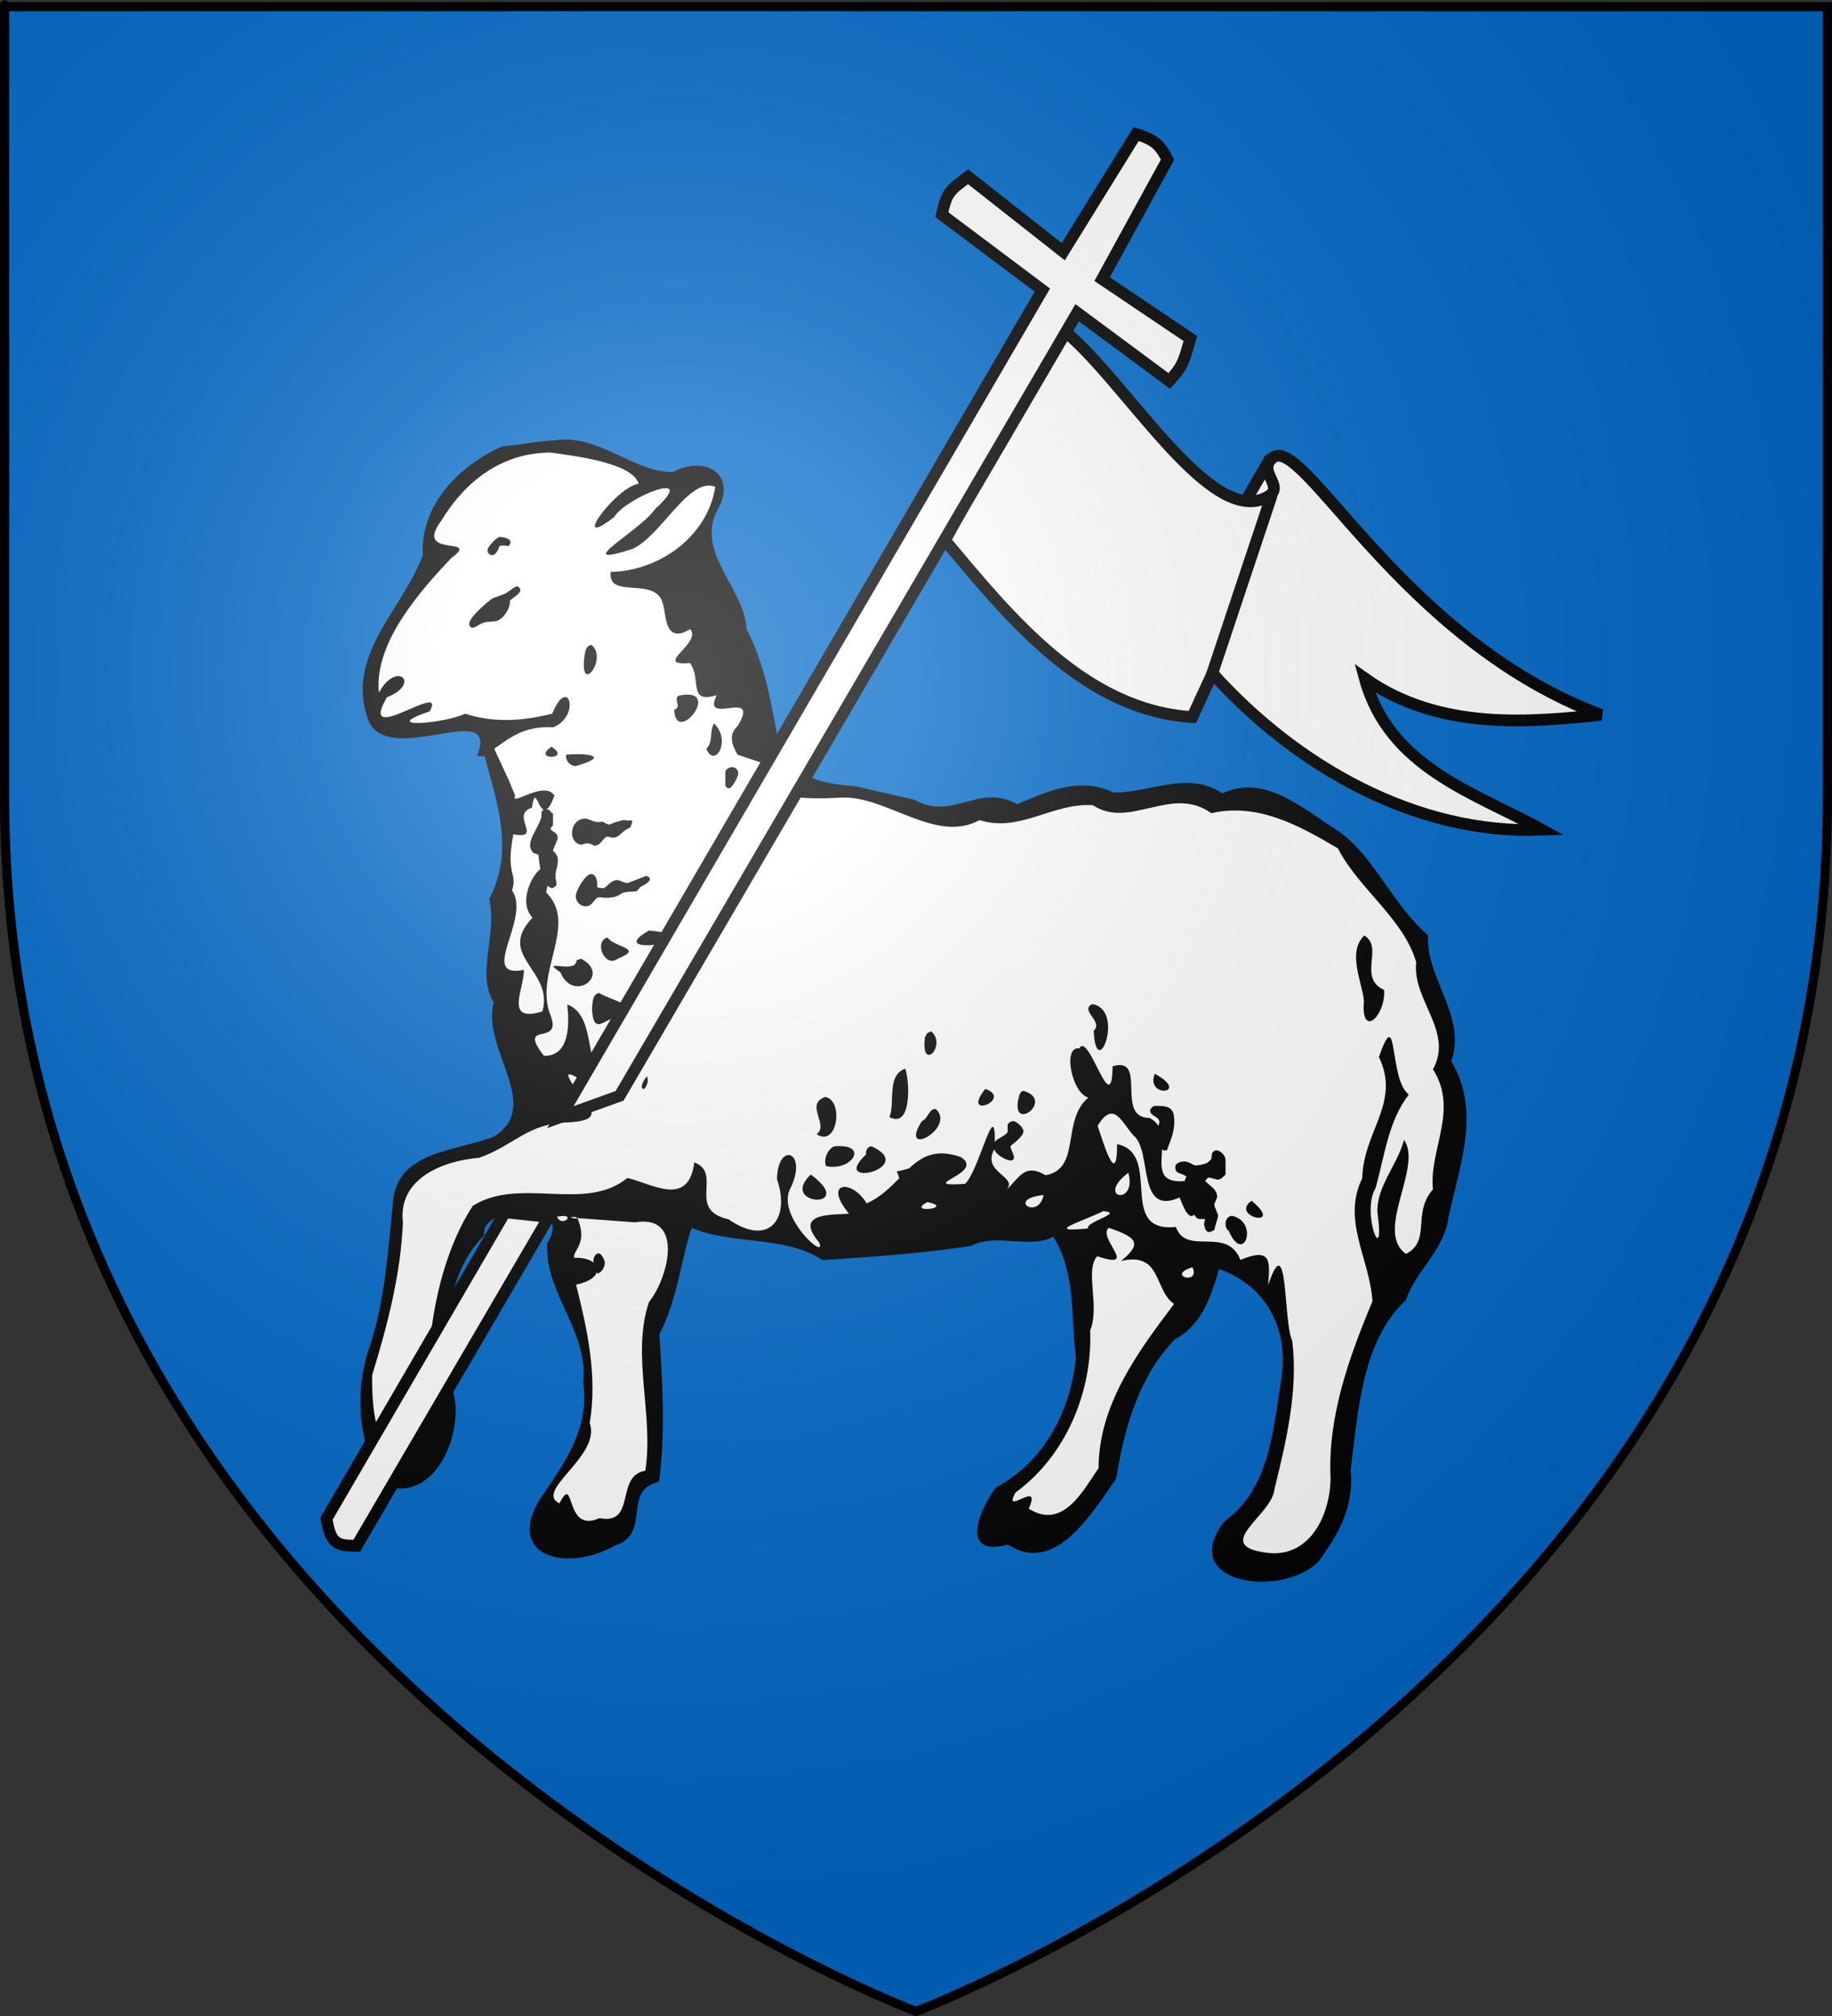 <?xml version="1.0" encoding="UTF-8" standalone="no"?>
<!-- Created with Inkscape (http://www.inkscape.org/) -->
<svg
   xmlns:svg="http://www.w3.org/2000/svg"
   xmlns="http://www.w3.org/2000/svg"
   xmlns:xlink="http://www.w3.org/1999/xlink"
   version="1.0"
   width="600"
   height="660"
   id="svg2">
  <rect width="100%" height="100%" fill="#333333" stroke="none"/>
  <defs
     id="defs6">
    <linearGradient
       id="linearGradient2893">
      <stop
         style="stop-color:#ffffff;stop-opacity:0.314"
         offset="0"
         id="stop2895" />
      <stop
         style="stop-color:#ffffff;stop-opacity:0.251"
         offset="0.19"
         id="stop2897" />
      <stop
         style="stop-color:#6b6b6b;stop-opacity:0.125"
         offset="0.6"
         id="stop2901" />
      <stop
         style="stop-color:#000000;stop-opacity:0.125"
         offset="1"
         id="stop2899" />
    </linearGradient>
    <radialGradient
       cx="221.445"
       cy="226.331"
       r="300"
       fx="221.445"
       fy="226.331"
       id="radialGradient3163"
       xlink:href="#linearGradient2893"
       gradientUnits="userSpaceOnUse"
       gradientTransform="matrix(1.353,0,0,1.349,-77.629,-85.747)" />
  </defs>
  <g
     style="display:inline"
     id="layer3">
    <path
       d="M 300,658.5 C 300,658.5 598.5,546.18 598.5,260.728 C 598.5,-24.723 598.5,2.176 598.5,2.176 L 1.5,2.176 L 1.5,260.728 C 1.5,546.18 300,658.5 300,658.5 z "
       style="fill:#0169c9;fill-opacity:1;fill-rule:evenodd;stroke:none;stroke-width:1px;stroke-linecap:butt;stroke-linejoin:miter;stroke-opacity:1"
       id="path2855" />
  </g>
  <g
     id="layer4">
    <g
       transform="matrix(1.278,0,0,1.278,-732.252,430.161)"
       id="g3288">
      <path
         d="M 717.938,-224 C 717.613,-224.004 717.297,-223.982 716.969,-223.969 C 716.269,-223.94 715.562,-223.868 714.844,-223.75 C 710.412,-223.581 706.084,-222.569 701.688,-222.25 C 690.759,-217.4 680.588,-207.245 681.344,-194.469 C 676.36,-180.685 661.646,-169.041 667.094,-152.812 C 671.457,-138.918 701.514,-158.408 695.188,-142.875 L 697.156,-142.875 C 700.319,-130.953 704.872,-118.791 698.327,-106.246 C 700.489,-97.294 694.94,-87.124 699.5,-79.812 C 696.246,-67.99 712.183,-53.403 699.625,-45.469 C 690.471,-41.707 674.734,-41.953 673.688,-28.781 C 672.344,-15.839 671.619,-2.79 667.281,9.594 C 663.757,20.822 664.787,34.247 671.688,43.969 C 684.635,48.687 692.366,29.708 688.906,19.312 C 686.151,6.103 687.245,-10.508 697.094,-20.156 C 695.372,-27.502 720.749,-30.162 713.188,-18.094 C 712.415,-5.479 723.853,4.3 722.406,17.531 C 724.177,29.377 717.523,38.351 711.344,47.406 C 702.278,62.176 718.269,66.372 730.656,59.281 C 739.96,56.418 732.291,44.949 741.844,43.031 C 743.52,30.565 742.762,17.71 741.938,5.125 C 746.507,-3.006 748.092,-16.829 750.281,-22.062 C 759.98,-17.718 774.225,-20.14 783.75,-13.812 C 796.655,-14.597 810.291,-15.612 821.844,-17.438 C 828.165,-20.83 836.782,-16.533 842.938,-19.781 C 848.812,-9.986 847.285,0.408 848.688,11.219 C 847.279,24.879 840.594,37.89 828.188,44.406 C 823.95,50.047 818.694,62.492 831.25,59.062 C 843.548,67.12 852.916,50.646 859,42.219 C 861.036,29.488 864.683,16.31 873.938,6.562 C 881.39,2.646 883.421,-5.321 885.438,-11.5 C 897.944,-6.991 903.508,4.453 901.188,17.531 C 899.066,30.586 898.171,44.864 886.719,53.156 C 874.069,69.494 902.569,73.014 911.219,62.969 C 916.029,56.076 919.942,49.716 919.094,40 C 920.992,25.189 921.909,7.041 933.188,-3.5 C 936.005,-11.367 943.085,-16.395 944.156,-24.688 C 946.936,-37.849 952.618,-51.959 944.875,-64.719 C 948.94,-76.18 938.408,-85.684 938.906,-97.031 C 929.882,-104.733 924.822,-117.667 915.906,-123.719 C 907.124,-129.172 897.204,-138.547 886.188,-133.344 C 877.492,-139.301 867.732,-133.47 858.312,-133.562 C 849.558,-137.825 841.001,-133.648 833.625,-130.594 C 823.752,-136.111 817.195,-126.151 807.312,-131.719 C 802.164,-132.89 797.023,-134.078 791.875,-135.25 C 782.897,-135.693 775.967,-138.184 772.875,-144.514 C 770.71,-155.409 769.443,-165.446 764.281,-175.406 C 763.88,-185.547 751.796,-194.42 756.375,-205.094 C 762.499,-215.019 753.802,-220.115 745.469,-215.688 C 736.343,-215.451 727.995,-223.872 717.938,-224 z "
         style="fill:#000000;fill-opacity:1;fill-rule:nonzero;stroke:none;stroke-width:1.327;stroke-linecap:round;stroke-linejoin:miter;stroke-miterlimit:3.864;stroke-dasharray:none"
         id="path3777" />
      <path
         d="M 714,-220.656 C 701.665,-220.597 692.333,-213.528 686,-203.125 C 678.785,-193.458 696.547,-199.422 688.594,-193.625 C 681.578,-186.123 668.726,-172.352 670.062,-159.156 C 674.686,-167.577 680.977,-161.449 672.125,-157.969 C 664.318,-144.591 687.688,-162.636 683.094,-154.375 C 669.422,-149.748 686.991,-151.256 692.156,-153.75 C 699.907,-151.323 707.001,-151.92 714.5,-153.781 C 718.561,-163.865 721.969,-153.266 714.75,-150.281 C 707.211,-150.723 703.445,-147.437 699.625,-144.781 L 703.281,-136.875 L 705,-132.75 C 703.517,-129.714 712.376,-136.883 715.062,-132.781 C 714.263,-130.607 713.597,-129.596 713.031,-129.25 C 714.13,-129.218 713.67,-128.688 714.688,-128.188 L 714.688,-125.375 C 714.711,-124.858 714.094,-124.829 714.094,-124.312 C 714.094,-123.537 715.875,-123.55 715.875,-122 C 715.875,-121.225 714.688,-119.173 714.688,-118.656 C 717.443,-116.311 714.686,-113.861 715.469,-110.906 C 715.802,-109.428 715.303,-109.724 714.688,-109.094 C 714.131,-109.094 713.682,-109.319 713.281,-109.688 C 713.176,-109.171 713.066,-108.613 712.906,-108 C 721.292,-99.754 709.786,-87.537 713.969,-76.719 C 717.431,-68.178 705.194,-75.444 712.344,-66.125 C 719.177,-65.964 718.843,-74.614 718.344,-79.281 C 727.547,-75.792 720.598,-56.965 732.531,-61.625 C 734.591,-56.352 726.477,-49.253 728.719,-58.375 C 725.101,-56.015 714.211,-66.823 720.531,-57.594 C 726.091,-51.661 726.367,-49.459 718.438,-49.062 C 708.128,-48.789 704.854,-43.242 695.781,-40 C 686.547,-39.261 674.916,-34.738 676.219,-23.469 C 675.674,-10.1 672.227,2.986 668.344,15.656 C 668.19,23.501 669.24,35.639 674.906,33.344 C 682.554,35.445 687.615,17.312 683.031,9.25 C 683.892,-3.481 687.629,-17.84 694.125,-27.688 C 706.158,-35.301 722.923,-25.918 733.75,-34.844 C 740.221,-33.298 749.379,-27.23 750.906,-38.812 C 758.334,-35.996 748.756,-26.662 759.656,-24.25 C 770.139,-16.995 775.534,-24.458 772.094,-34.5 C 772.199,-44.158 780.025,-41.854 775.656,-32.438 C 771.399,-25.386 785.151,-13.192 782.875,-18.344 C 775.963,-26.389 787.237,-25.227 790.531,-25.719 C 783.723,-33.866 791.225,-34.715 795.062,-28.312 C 798.583,-29.899 801.095,-32.385 803.406,-34.75 C 803.296,-35.274 803.089,-35.833 802.781,-36.5 C 803.706,-36.667 804.992,-37.032 805.938,-37.281 C 809.261,-40.383 812.826,-42.413 819.188,-40.188 C 825.849,-36.044 806.89,-32.493 820.281,-33.312 C 823.875,-36.647 828.086,-56.078 827.906,-44.031 C 828.592,-45.077 830.255,-45.351 831.188,-46.562 C 831.187,-47.079 831.188,-47.858 831.188,-48.375 C 831.187,-48.892 832.148,-49.406 832.625,-49.406 C 833.341,-49.406 835.25,-47.846 835.25,-46.812 C 835.25,-45.262 831.906,-43.196 831.906,-42.938 C 831.906,-42.421 832.844,-40.61 832.844,-40.094 C 832.844,-39.577 832.625,-39.852 832.625,-39.594 C 832.386,-39.335 832.384,-39.313 831.906,-39.312 C 831.075,-39.312 828.424,-40.488 827.75,-42.156 C 824.501,-36.208 833.844,-35.276 830.969,-31.875 C 834.37,-35.133 835.625,-38.651 840.906,-35.531 C 850.15,-37.19 844.841,-49.503 851.875,-55.438 C 847.636,-56.495 845.179,-68.698 849.562,-68.031 C 852.007,-72.572 857.922,-49.137 858.094,-63.438 C 867.192,-66.196 858.602,-50.193 867.531,-50.219 C 868.597,-49.689 869.312,-48.987 869.812,-48.188 C 869.962,-48.607 870.094,-48.979 870.094,-49.156 C 870.094,-49.673 869.844,-49.648 869.844,-49.906 C 869.128,-50.681 867.688,-50.958 867.688,-52.25 C 868.225,-53.219 868.768,-53.325 869.406,-53.312 C 869.619,-53.308 869.855,-53.281 870.094,-53.281 C 873.435,-53.281 873.906,-51.74 873.906,-49.156 C 873.906,-46.573 872.955,-44.49 872,-41.906 L 871.031,-41.906 C 870.939,-42.045 870.867,-42.151 870.781,-42.281 C 870.531,-37.794 869.652,-33.438 876.562,-34.031 C 876.638,-34.413 876.821,-34.8 877,-35.188 C 875.807,-36.221 874.156,-35.723 874.156,-37.531 C 874.156,-38.823 875.815,-39.063 876.531,-39.062 C 877.725,-39.063 878.69,-38.031 879.406,-38.031 C 879.884,-38.031 881.315,-38.304 882.031,-38.562 C 882.509,-38.821 883.199,-39.327 883.438,-39.844 C 883.437,-40.102 883.449,-40.89 883.688,-41.406 C 883.688,-41.406 884.179,-41.906 884.656,-41.906 C 885.85,-41.906 887.031,-40.369 887.031,-39.594 L 887.031,-35.719 C 886.315,-34.944 885.602,-34.406 885.125,-34.406 C 884.648,-34.406 883.227,-34.938 882.75,-34.938 C 882.273,-34.937 882.259,-34.415 881.781,-34.156 C 882.736,-32.864 884.875,-32.098 884.875,-30.031 C 884.875,-29.515 884.156,-28.485 884.156,-27.969 C 884.156,-27.452 885.125,-25.642 885.125,-25.125 C 885.125,-24.608 884.395,-22.792 884.156,-21.5 C 883.679,-21.242 883.227,-20.969 882.75,-20.969 C 881.795,-20.969 881.531,-22.804 881.531,-23.062 C 881.531,-23.579 881.781,-23.827 881.781,-24.344 C 881.065,-24.344 879.884,-24.069 879.406,-24.844 C 879.244,-25.019 879.097,-25.237 878.938,-25.469 C 878.276,-24.441 876.907,-25.199 875.281,-29.844 C 864.129,-24.845 868.386,-41.928 863.406,-45.75 C 860.301,-49.298 858.314,-54.865 854.25,-48.188 C 855.567,-44.447 859.231,-31.667 859.25,-43.5 C 871.069,-41.007 859.009,-20.677 874.312,-22.281 C 876.959,-14.726 887.369,-22.671 890.844,-13.844 C 898.84,-17.15 898.461,-13.544 897.938,-7.375 C 903.157,-22.814 901.786,2.023 904.125,6.875 C 905.71,19.512 902.568,32.683 899.594,44.781 C 899.114,51.547 883.392,59.182 897.219,61.125 C 908.608,62.901 913.99,51.371 913.938,41.812 C 913.246,26.136 918.773,10.86 924.688,-3.25 C 923.974,-14.233 916.776,-23.986 922.062,-34.75 C 922.344,-46.821 931.994,-54.089 926.344,-65.812 C 931.338,-80.199 928.802,-60.004 934,-56.219 C 928.757,-49.416 927.817,-40.596 925.5,-32.281 C 921.614,-25.857 928.009,-10.806 925.969,-25.969 C 925.626,-32.53 931.056,-38.102 932.781,-44.594 C 937.646,-37.596 925.085,-21.173 933.281,-15.375 C 939.849,-18.795 934.729,-25.679 940.188,-31.906 C 939.103,-41.944 946.881,-52.28 940.188,-62.656 C 945.562,-72.377 934.819,-80.406 935.906,-90.062 C 932.764,-101.14 921.072,-109.003 915.844,-119.25 C 905.715,-125.258 895.232,-130.964 883.375,-128.281 C 873.29,-135.604 862.463,-124.046 853.062,-130.312 C 842.814,-131.077 834.435,-123.205 824,-126.5 C 812.559,-120.291 800.018,-133.062 788.156,-132.25 C 780.507,-131.828 765.61,-131.396 768.656,-141.031 L 762,-143.25 C 760.545,-145.705 759.576,-148.399 761.938,-150.531 C 768.217,-160.69 752.517,-150.235 756.625,-158.5 C 749.096,-156.254 752.88,-162.472 749.781,-166.75 C 739.97,-165.931 752.948,-171.74 749.844,-175.438 C 743.087,-171.309 743.725,-179.453 742.875,-181.781 C 741.309,-189.236 728.627,-182.832 729.469,-190.062 C 741.885,-190.343 754.258,-199.092 756.281,-211.875 C 749.537,-214.64 742.33,-199.097 734.969,-195.938 C 718.479,-190.685 737.129,-200.655 740.844,-206.188 C 752.558,-216.826 733.299,-209.153 730.344,-204.125 C 718.7,-195.099 730.56,-211.667 736.625,-212.688 C 735.109,-217.863 721.242,-219.705 714,-220.656 z M 701.25,-199.031 C 701.369,-199.031 703.781,-198.783 703.781,-197.75 C 703.781,-197.233 703.527,-196.977 703.312,-196.719 C 702.501,-196.719 701.74,-196.977 701,-196.719 C 700.666,-195.944 700.113,-194.375 699.062,-194.375 C 698.657,-194.375 697.906,-194.654 697.906,-195.688 C 697.906,-196.463 699.879,-198.523 700.5,-198.781 C 700.715,-199.04 700.749,-199.031 701.25,-199.031 z M 705.406,-186.375 C 705.908,-186.375 706.313,-185.86 706.312,-185.344 C 706.313,-184.569 704.198,-183.267 703.625,-182.75 C 703.84,-181.2 702.568,-178.877 700.969,-177.844 C 699.728,-177.069 698.18,-177.579 696.844,-177.062 C 695.984,-176.804 694.665,-175.781 694.188,-175.781 C 694.044,-175.781 693.219,-175.779 693.219,-176.812 C 693.219,-178.621 698.385,-182.765 699.125,-183.281 C 700.247,-183.798 701.514,-184.046 702.469,-184.562 C 703.447,-185.079 704.929,-186.375 705.406,-186.375 z M 724.562,-171.375 C 728.801,-167.99 721.605,-158.41 722.688,-168.031 C 722.833,-169.161 722.956,-171.235 724.562,-171.375 z M 749.125,-158.656 C 756.836,-158.658 746.001,-145.918 745.75,-154.812 C 748.034,-155.44 744.967,-157.929 747.312,-158.469 C 748,-158.592 748.611,-158.656 749.125,-158.656 z M 755.938,-151.281 C 760.523,-146.927 756.139,-139.573 753.969,-144.781 C 755.807,-146.535 754.718,-149.253 755.938,-151.281 z M 714.312,-145.281 C 719.684,-141.888 708.931,-141.807 714.312,-145.281 z M 719.875,-143.375 C 724.304,-143.54 728.838,-142.744 720.531,-140.344 C 719.082,-140.293 717.799,-141.831 718.031,-143.25 C 718.623,-143.311 719.242,-143.351 719.875,-143.375 z M 760.562,-140.094 C 761.493,-140.094 762.156,-139.306 762.156,-138.531 C 762.156,-137.498 760.529,-134.656 759.812,-134.656 C 759.311,-134.656 759.035,-134.921 758.844,-135.438 L 758.844,-138.781 C 758.844,-139.815 760.443,-140.094 760.562,-140.094 z M 710.031,-132.25 C 709.78,-132.193 709.56,-131.518 709.312,-129.688 C 703.498,-127.894 712.339,-121.406 704.531,-122.875 C 702.448,-112.13 705.678,-113.192 704.188,-108.5 C 709.186,-101.353 695.268,-85.798 707.219,-88.125 C 707.373,-83.367 701.976,-74.427 711.969,-77.5 C 714.982,-88.081 699.962,-91.658 709.438,-101.5 C 705.854,-105.314 708.998,-112.04 711.438,-113.969 C 711.076,-115.811 710.98,-117.511 710.938,-117.625 C 710.651,-117.883 710.014,-117.867 709.656,-118.125 C 709.25,-118.383 708.812,-119.421 708.812,-119.938 C 708.812,-122.263 710.757,-124.314 711.688,-127.156 C 711.807,-127.415 711.581,-128.202 711.844,-128.719 C 711.99,-128.945 712.131,-129.079 712.281,-129.156 C 711.223,-129.627 710.57,-132.372 710.031,-132.25 z M 723.188,-126.906 C 724.728,-126.402 725.644,-125.695 727.312,-126.125 C 727.909,-125.867 728.554,-125.375 729.031,-125.375 C 729.532,-125.375 730.58,-126.125 731.344,-126.125 C 731.917,-126.383 733.085,-126.665 733.562,-126.406 L 735,-126.406 C 735.024,-125.89 734.786,-125.369 734.5,-124.594 C 731.898,-123.56 731.895,-122 729.938,-122 C 729.46,-122 729.134,-122.25 728.656,-122.25 C 727.534,-122.25 727.112,-119.938 725.25,-119.938 C 723.99,-120.686 723.329,-120.729 722.031,-120.188 C 720.79,-120.188 719.562,-121.481 719.562,-123.031 C 719.562,-125.357 720.92,-126.906 723.188,-126.906 z M 724.375,-112.688 C 726.07,-112.688 726.072,-110.119 726,-109.344 C 726.525,-109.085 727.186,-109.094 727.688,-109.094 C 728.26,-109.094 729.445,-111.156 731.188,-111.156 C 731.689,-111.156 732.977,-110.375 733.812,-110.375 L 738.5,-112.188 C 738.81,-112.188 738.987,-111.938 739.25,-111.938 C 739.298,-111.679 739.5,-111.923 739.5,-111.406 C 739.5,-110.373 737.261,-109.602 737.094,-109.344 C 736.879,-109.344 736.547,-108.571 736.094,-108.312 C 734.972,-108.054 733.545,-108.298 732.375,-107.781 C 730.607,-106.454 728.694,-106.503 726.594,-106.75 C 725.281,-106.75 724.979,-104.438 723.094,-104.438 C 721.518,-104.437 720.531,-105.739 720.531,-107.031 C 720.531,-108.581 723.086,-112.688 724.375,-112.688 z M 739.25,-98.219 C 758.796,-96.374 726.339,-90.736 739.25,-98.219 z M 922.594,-96.938 C 927.693,-93.873 920.763,-86.2 927.688,-82.969 C 928.052,-76.206 921.655,-70.419 922.5,-80.156 C 922.172,-84.719 918.072,-92.659 922.594,-96.938 z M 728.688,-96.438 C 730.266,-93.867 738.248,-93.762 731.281,-91 C 727.968,-88.471 725,-95.526 728.688,-96.438 z M 721.875,-91 C 729.725,-86.926 719.921,-79.461 716.562,-87.531 C 710.979,-91.333 720.697,-86.846 720.719,-90.625 L 721.875,-91 z M 726.562,-82.219 C 729.328,-80.272 738.264,-79.109 732.219,-74.688 C 729.805,-78.799 724.955,-69.199 724.688,-78.344 C 724.841,-79.577 724.725,-82.011 726.562,-82.219 z M 852.906,-79.375 C 861.43,-77.924 853.873,-58.769 853.25,-72.531 C 855.833,-74.981 849.472,-77.795 852.906,-79.375 z M 811.594,-72.406 C 815.798,-68.751 808.839,-61.721 810,-70.875 L 810.594,-71.938 L 811.594,-72.406 z M 804.938,-62.844 C 806.083,-59.938 806.722,-47.317 800.906,-50.438 C 802.415,-54.085 800.079,-61.054 804.938,-62.844 z M 868.906,-61.531 C 878.347,-56.352 866.341,-55.176 868.906,-61.531 z M 738.781,-60.938 C 739.092,-59.891 738.942,-59.084 738.656,-58.531 C 738.629,-58.458 738.593,-58.408 738.562,-58.344 C 738.558,-58.336 738.567,-58.32 738.562,-58.312 C 738.228,-57.615 737.737,-57.416 737.594,-57.812 C 737.248,-58.038 737.303,-58.996 738.781,-60.938 z M 825.469,-57.656 C 832.804,-55.021 818.973,-49.515 825.469,-57.656 z M 835.25,-57.156 C 843.752,-54.617 831.008,-45.591 834.281,-56.312 L 834.656,-56.906 L 835.25,-57.156 z M 784.406,-55.594 C 789.255,-54.862 787.633,-42.511 782.25,-46.031 C 785.507,-48.505 779.11,-53.6 784.406,-55.594 z M 812.5,-52.5 C 812.602,-52.509 812.698,-52.513 812.812,-52.5 C 818.072,-47.487 803.022,-39.64 809.219,-49.406 C 810.705,-49.908 810.966,-52.369 812.5,-52.5 z M 788.312,-43 C 795.255,-42.928 791.025,-36.498 784.656,-37.875 C 783.93,-39.533 785.059,-42.307 786.781,-42.938 C 787.346,-42.994 787.85,-43.005 788.312,-43 z M 796.344,-42.938 C 808.39,-37.414 785.205,-31.844 794.938,-40.875 C 794.712,-41.764 795.331,-42.971 796.344,-42.938 z M 862.125,-36.156 C 853.478,-29.671 864.457,-27.494 862.125,-36.156 z M 780.75,-35.719 C 793.022,-26.612 772.214,-27.643 780.75,-35.719 z M 840.406,-30.469 C 830.633,-29.441 839.138,-23.866 840.406,-30.469 z M 893.719,-29 C 902.519,-21.642 887.901,-24.935 893.719,-29 z M 810.625,-28.656 C 804.872,-25.567 818.001,-27.14 810.625,-28.656 z M 855.688,-26.344 C 850.363,-23.664 839.995,-20.721 851.781,-21.906 C 851.243,-23.725 861.201,-25.856 855.688,-26.344 z M 888.719,-25.125 C 895.675,-23.624 891.721,-12.332 887.875,-21.25 C 886.433,-22.254 886.902,-25.089 888.719,-25.125 z M 717.5,-25.094 C 717.135,-25.108 716.629,-25.052 716,-24.938 L 715.688,-24.969 C 716.72,-22.288 720.052,-24.994 717.5,-25.094 z M 719.75,-24.844 C 719.568,-24.823 719.391,-24.796 719.188,-24.719 C 721.637,-23.966 721.027,-24.986 719.75,-24.844 z M 720.938,-24.562 C 723.76,-17.986 719.624,-16.245 720.125,-14.375 C 722.344,-14.483 724.06,-13.967 725.062,-13.156 C 725.051,-13.25 725.031,-13.373 725.031,-13.438 C 725.031,-14.471 725.516,-15.5 726.375,-15.5 C 727.282,-15.5 727.969,-13.446 727.969,-13.188 C 727.969,-12.154 727.28,-10.602 726.062,-10.344 C 726.003,-10.439 725.961,-10.554 725.906,-10.656 C 725.473,-9.416 723.837,-8.179 720.594,-7.5 C 723.533,4.106 726.084,15.963 724.094,27.969 C 727.143,36.298 709.658,45.379 716.344,48.531 C 720.459,40.333 717.477,56.492 726.562,52.312 C 736.233,54.142 730.429,41.52 738.344,40.156 C 740.565,25.832 734.702,10.455 739.281,-3.031 C 744.468,-9.599 748.19,-25.587 735.719,-23.469 C 730.79,-23.834 725.866,-24.197 720.938,-24.562 z M 857.094,-22.062 C 854.1,-19.432 865.182,-11.096 854.156,-14.781 C 850.891,-11.203 854.898,-2.032 852.344,4.25 C 852.944,20.036 846.057,36.386 833.219,45.75 C 829.619,52.236 840.223,41.954 836.594,49.875 C 845.498,55.576 850.79,44.754 854.5,39.5 C 854.521,23.255 864.54,9.779 873.844,-2.562 C 868.685,-6.06 870.71,-16.054 860.25,-13.562 C 865.636,-17.967 864.551,-19.57 857.094,-22.062 z M 878.562,-11.969 C 871.499,-9.78 880.76,-7.251 878.562,-11.969 z "
         style="fill:#ffffff;fill-opacity:1;fill-rule:evenodd;stroke:none;stroke-width:1.327;stroke-linecap:round;stroke-linejoin:miter;stroke-miterlimit:3.864;stroke-dasharray:none"
         id="path2163" />
    </g>
    <path
       d="M 179.749,398.404 L 116.814,506.073 C 110.656,505.963 108.345,505.817 106.926,497.165 L 165.384,396.887 L 179.749,398.404 z "
       style="fill:#ffffff;fill-rule:evenodd;stroke:#000000;stroke-width:3.835;stroke-linecap:butt;stroke-linejoin:miter;stroke-miterlimit:3.977;stroke-dasharray:none;stroke-opacity:1"
       id="path3819" />
    <g
       id="g2298">
      <path
         d="M 415.799,150.456 L 402.911,172.774 L 421.457,163.972 L 415.799,150.456 z "
         style="fill:#ffffff;fill-rule:evenodd;stroke:#000000;stroke-width:3.835;stroke-linecap:round;stroke-linejoin:round;stroke-miterlimit:3.977;stroke-dasharray:none;stroke-opacity:1"
         id="path3855" />
      <path
         d="M 347.517,107.479 C 368.14,123.437 396.304,173.513 415.284,162.574 C 421.083,159.232 411.509,154.411 416.781,149.903 C 426.584,141.52 458.857,209.584 524.365,234.022 C 501.864,236.331 471.597,239.516 446.97,222.087 C 454.978,251.414 483.266,259.61 505.089,271.663 C 463.79,273.35 424.262,250.702 397.103,220.424 L 390.491,234.749 C 355.305,232.6 330.69,202.24 309.501,176.899 L 347.517,107.479 z "
         style="fill:#ffffff;fill-rule:evenodd;stroke:#000000;stroke-width:3.835;stroke-linecap:butt;stroke-linejoin:miter;stroke-miterlimit:3.977;stroke-dasharray:none;stroke-opacity:1"
         id="path3821" />
      <path
         d="M 396.937,220.76 L 416.397,162.44"
         style="fill:none;fill-rule:evenodd;stroke:#000000;stroke-width:3.835;stroke-linecap:round;stroke-linejoin:miter;stroke-miterlimit:3.977;stroke-dasharray:none;stroke-opacity:1"
         id="path3825" />
    </g>
    <path
       d="M 317.052,57.863 L 348.233,82.395 L 372.097,43.875 C 378.319,45.858 379.813,47.356 382.382,52.261 L 360.952,91.367 L 389.837,110.828 C 387.725,118.481 387.265,120.003 382.953,124.722 L 352.783,102.378 L 202.928,358.75 L 183.547,365.728 L 341.387,94.97 L 308.472,70.29 C 310.118,62.755 311.014,62.469 317.052,57.863 z "
       style="fill:#ffffff;fill-rule:evenodd;stroke:#000000;stroke-width:3.835;stroke-linecap:butt;stroke-linejoin:miter;stroke-miterlimit:3.977;stroke-dasharray:none;stroke-opacity:1"
       id="path3857" />
  </g>
  <g
     id="layer2">
    <path
       d="M 300,658.5 C 300,658.5 598.5,546.18 598.5,260.728 C 598.5,-24.723 598.5,2.176 598.5,2.176 L 1.5,2.176 L 1.5,260.728 C 1.5,546.18 300,658.5 300,658.5 z "
       style="opacity:1;fill:url(#radialGradient3163);fill-opacity:1;fill-rule:evenodd;stroke:none;stroke-width:1px;stroke-linecap:butt;stroke-linejoin:miter;stroke-opacity:1"
       id="path2875" />
  </g>
  <g
     id="layer1">
    <path
       d="M 300,658.5 C 300,658.5 1.5,546.18 1.5,260.728 C 1.5,-24.723 1.5,2.176 1.5,2.176 L 598.5,2.176 L 598.5,260.728 C 598.5,546.18 300,658.5 300,658.5 z "
       style="opacity:1;fill:none;fill-opacity:1;fill-rule:evenodd;stroke:#000000;stroke-width:3;stroke-linecap:butt;stroke-linejoin:miter;stroke-miterlimit:4;stroke-dasharray:none;stroke-opacity:1"
       id="path1411" />
  </g>
</svg>
